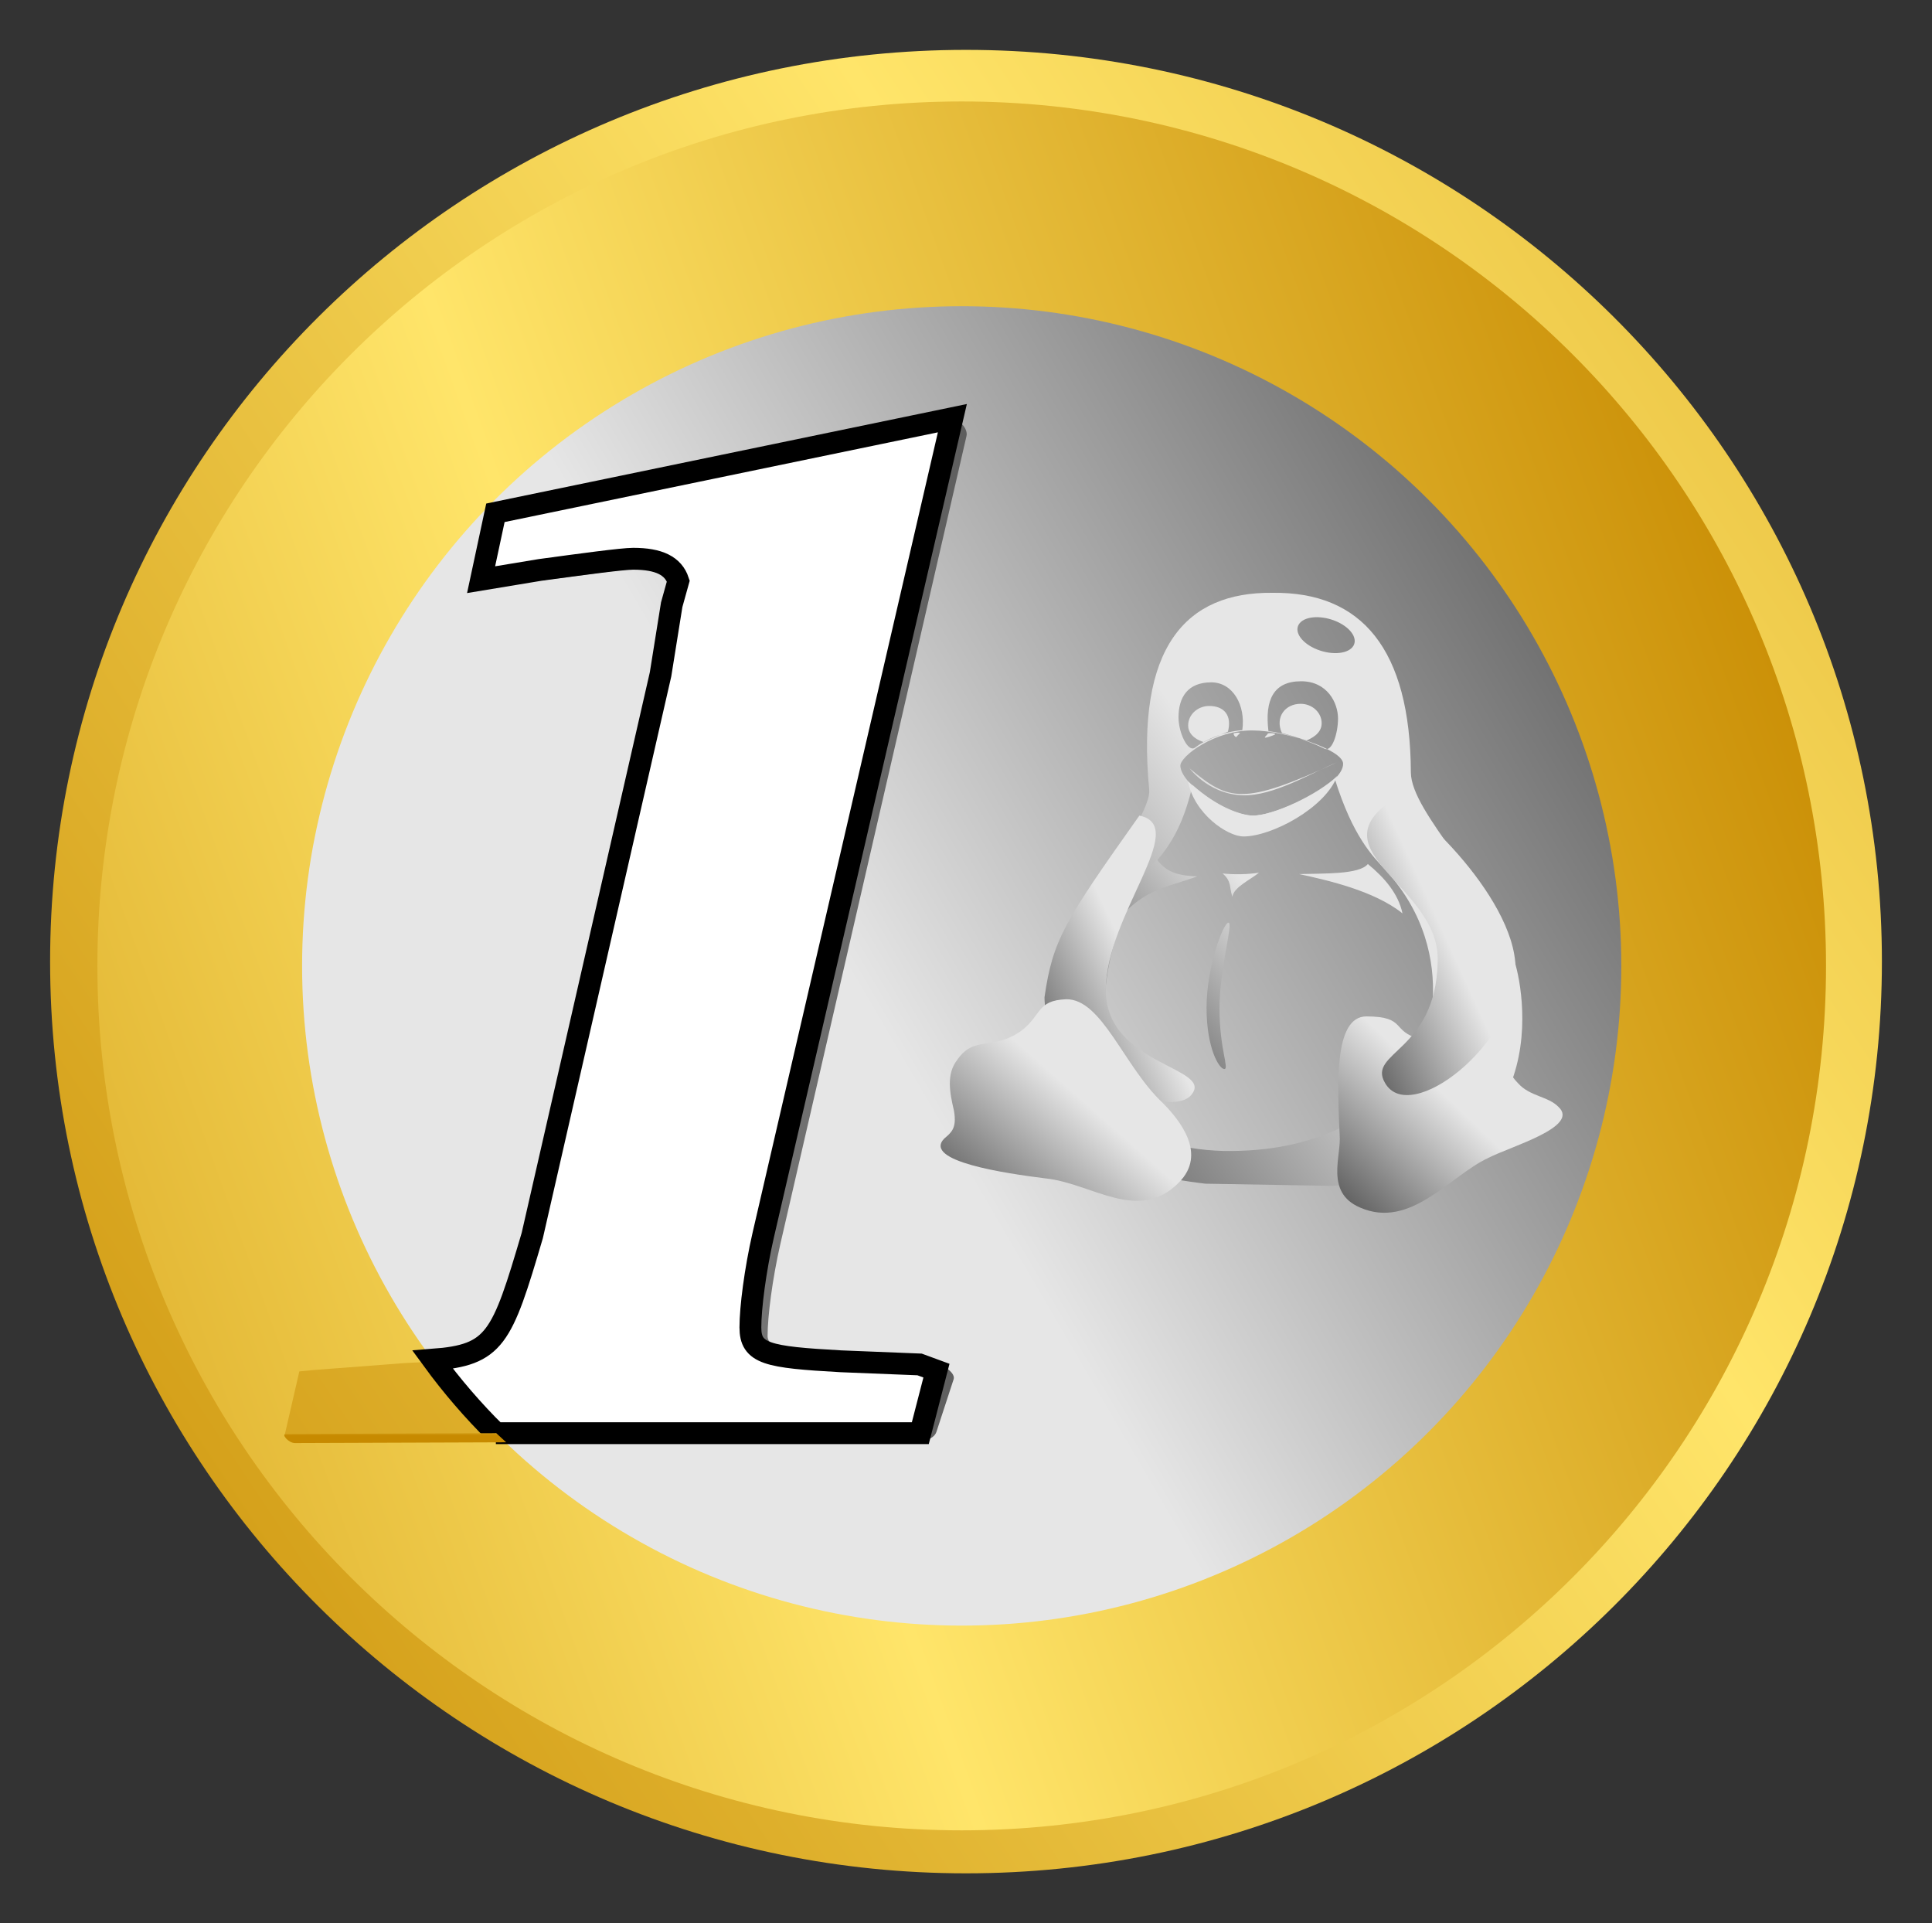 <?xml version="1.0" encoding="UTF-8" standalone="no"?>
<!-- Created with Sodipodi ("http://www.sodipodi.com/") -->

<svg
   xmlns:dc="http://purl.org/dc/elements/1.1/"
   xmlns:cc="http://creativecommons.org/ns#"
   xmlns:rdf="http://www.w3.org/1999/02/22-rdf-syntax-ns#"
   xmlns:svg="http://www.w3.org/2000/svg"
   xmlns="http://www.w3.org/2000/svg"
   xmlns:xlink="http://www.w3.org/1999/xlink"
   xmlns:sodipodi="http://sodipodi.sourceforge.net/DTD/sodipodi-0.dtd"
   xmlns:inkscape="http://www.inkscape.org/namespaces/inkscape"
   id="svg699"
   sodipodi:version="0.32"
   width="503.347"
   height="500.985"
   xml:space="preserve"
   sodipodi:docname="c1e.svg"
   inkscape:version="0.92.1 r15371"
   inkscape:output_extension="org.inkscape.output.svg.inkscape"
   sodipodi:modified="true"
   version="1.0"><rect width="100%" height="100%" fill="#333333" stroke="none"/><defs
     id="defs701"><linearGradient
       id="linearGradient651"><stop
         style="stop-color:#c78a00;stop-opacity:1;"
         offset="0"
         id="stop652" /><stop
         style="stop-color:#ffe56a;stop-opacity:1;"
         offset="1"
         id="stop653" /></linearGradient><linearGradient
       id="linearGradient834"><stop
         style="stop-color:#191919;stop-opacity:1;"
         offset="0"
         id="stop835" /><stop
         style="stop-color:#e6e6e6;stop-opacity:1;"
         offset="1"
         id="stop836" /></linearGradient><linearGradient
       inkscape:collect="always"
       xlink:href="#linearGradient651"
       id="linearGradient2200"
       gradientTransform="matrix(0.95,0,0,0.946,20.958,26.896)"
       spreadMethod="reflect"
       x1="101.809"
       y1="739.473"
       x2="503.54"
       y2="472.699"
       gradientUnits="userSpaceOnUse" /><linearGradient
       inkscape:collect="always"
       xlink:href="#linearGradient651"
       id="linearGradient2202"
       spreadMethod="reflect"
       x1="606.977"
       y1="308.213"
       x2="287.837"
       y2="423.252"
       gradientUnits="userSpaceOnUse"
       gradientTransform="matrix(0.948,0,0,0.948,20.958,26.896)" /><linearGradient
       inkscape:collect="always"
       xlink:href="#linearGradient834"
       id="linearGradient2204"
       x1="617.676"
       y1="76.382"
       x2="269.767"
       y2="279.585"
       gradientTransform="matrix(0.872,0,0,0.872,151.555,300.007)"
       gradientUnits="userSpaceOnUse" /><linearGradient
       inkscape:collect="always"
       xlink:href="#linearGradient834"
       id="linearGradient2206"
       spreadMethod="pad"
       x1="793.342"
       y1="352.443"
       x2="107.851"
       y2="349.301"
       gradientTransform="matrix(0.679,0,0,1.325,20.958,26.896)"
       gradientUnits="userSpaceOnUse" /><linearGradient
       inkscape:collect="always"
       xlink:href="#linearGradient834"
       id="linearGradient2208"
       x1="286.067"
       y1="307.054"
       x2="461.85"
       y2="147.59"
       gradientTransform="scale(0.977,1.024)"
       gradientUnits="userSpaceOnUse" /><linearGradient
       inkscape:collect="always"
       xlink:href="#linearGradient834"
       id="linearGradient2210"
       x1="382.073"
       y1="269.313"
       x2="533.91"
       y2="131.573"
       gradientTransform="scale(0.882,1.134)"
       gradientUnits="userSpaceOnUse" /><linearGradient
       inkscape:collect="always"
       xlink:href="#linearGradient834"
       id="linearGradient2212"
       x1="572.364"
       y1="204.567"
       x2="631.662"
       y2="150.774"
       gradientTransform="scale(0.935,1.069)"
       gradientUnits="userSpaceOnUse" /><linearGradient
       inkscape:collect="always"
       xlink:href="#linearGradient834"
       id="linearGradient2214"
       x1="763.868"
       y1="158.541"
       x2="806.985"
       y2="119.428"
       gradientTransform="scale(0.696,1.437)"
       gradientUnits="userSpaceOnUse" /><linearGradient
       inkscape:collect="always"
       xlink:href="#linearGradient834"
       id="linearGradient2216"
       x1="266.824"
       y1="418.967"
       x2="342.593"
       y2="350.232"
       gradientTransform="scale(1.64,0.61)"
       gradientUnits="userSpaceOnUse" /><linearGradient
       inkscape:collect="always"
       xlink:href="#linearGradient834"
       id="linearGradient2218"
       x1="578.599"
       y1="267.881"
       x2="622.333"
       y2="228.207"
       gradientTransform="scale(1.03,0.971)"
       gradientUnits="userSpaceOnUse" /><linearGradient
       inkscape:collect="always"
       xlink:href="#linearGradient834"
       id="linearGradient2220"
       x1="459.526"
       y1="275.189"
       x2="506.249"
       y2="232.803"
       gradientTransform="scale(1.072,0.933)"
       gradientUnits="userSpaceOnUse" /><linearGradient
       inkscape:collect="always"
       xlink:href="#linearGradient834"
       id="linearGradient2222"
       x1="898.972"
       y1="153.952"
       x2="942.473"
       y2="114.49"
       gradientTransform="scale(0.682,1.466)"
       gradientUnits="userSpaceOnUse" /><linearGradient
       inkscape:collect="always"
       xlink:href="#linearGradient651"
       id="linearGradient2226"
       gradientTransform="matrix(4.494,0,0,0.2,20.958,26.896)"
       x1="52.619"
       y1="3075.726"
       x2="52.572"
       y2="3055.511"
       gradientUnits="userSpaceOnUse" /></defs><sodipodi:namedview
     id="base"
     inkscape:zoom="0.36014217"
     inkscape:cx="-851.08083"
     inkscape:cy="526.18109"
     inkscape:window-width="1884"
     inkscape:window-height="1051"
     inkscape:window-x="0"
     inkscape:window-y="0"
     inkscape:current-layer="g2184"
     showgrid="false"
     inkscape:window-maximized="1" /><g
     id="g2184"
     transform="translate(-152.383,-268.063)"><path
       sodipodi:nodetypes="ccccccc"
       id="path687"
       d="m 642.677,518.555 c 0,131.168 -106.833,237.5 -238.62,237.5 -131.786,0 -238.62,-106.332 -238.62,-237.5 0,-131.168 106.834,-237.5 238.62,-237.5 131.787,0 238.62,106.332 238.62,237.5 z M 397.365,629.963 Z"
       style="font-style:italic;font-weight:bold;font-size:48px;font-family:'Luxi Serif';fill:url(#linearGradient2200);fill-opacity:1;stroke-width:0.948"
       inkscape:connector-curvature="0" /><path
       sodipodi:nodetypes="cccccccccccccccccccccccc"
       id="path665"
       d="m 628.118,519.675 c 0,124.364 -100.817,225.181 -225.181,225.181 -124.364,0 -225.181,-100.817 -225.181,-225.181 0,-124.364 100.817,-225.181 225.181,-225.181 124.364,0 225.181,100.817 225.181,225.181 z M 226.611,641.626 h 165.833 l 4.177,-16.321 -25.481,-1.813 c -19.215,-1.088 -22.974,-2.539 -22.974,-9.43 0,-5.078 1.253,-14.871 3.342,-23.938 l 49.29,-212.905 -119.049,24.664 -3.76,17.41 15.456,-2.539 c 10.443,-1.451 21.303,-2.902 24.228,-2.902 6.683,0 10.443,1.813 11.696,5.803 l -1.671,6.166 -2.924,18.135 -33.417,146.168 c -9.19,31.192 -10.025,31.918 -33.417,33.006 l -23.81,1.813 -3.759,0.363 z"
       style="font-style:italic;font-weight:bold;font-size:48px;font-family:'Luxi Serif';fill:url(#linearGradient2202);fill-opacity:1;stroke-width:0.948"
       inkscape:connector-curvature="0" /><ellipse
       id="path654"
       style="fill:url(#linearGradient2204);fill-opacity:1;fill-rule:evenodd;stroke:none;stroke-width:0.872pt;stroke-linecap:butt;stroke-linejoin:miter;stroke-opacity:1"
       cx="402.937"
       cy="519.675"
       rx="171.849"
       ry="171.849" /><path
       sodipodi:nodetypes="csssscccsscsscccccccc"
       id="path689"
       d="m 284.075,643.644 h 106.616 c 2.079,0 5.021,-0.629 5.667,-2.605 l 4.479,-13.691 c 0.594,-1.817 -3.47,-4.257 -5.376,-4.399 l -21.905,-1.639 c -15.658,-0.466 -21.192,-1.948 -21.192,-5.221 0,-5.096 1.244,-14.874 3.318,-23.94 l 48.511,-210.539 c 0.444,-1.929 -2.16,-4.732 -4.093,-4.304 l -114.561,25.392 -7.41,15.838 c -0.64,1.367 2.573,2.151 4.073,1.98 l 15.407,-1.756 c 10.489,-1.422 21.333,-2.904 24.237,-2.904 6.696,0 10.429,1.837 11.733,5.807 l -1.718,6.163 -2.904,18.133 -33.422,146.19 c -7.941,26.962 -11.441,31.507 -27.737,32.751 4.978,6.815 10.291,12.819 16.276,18.744 z"
       style="font-style:italic;font-weight:bold;font-size:48px;font-family:'Luxi Serif';fill:url(#linearGradient2206);stroke-width:0.948"
       inkscape:connector-curvature="0" /><g
       style="font-size:12px;fill:url(#linearGradient2208)"
       transform="matrix(0.748,0,0,0.711,106.315,346.593)"
       id="g944"><path
         id="path943"
         d="m 489.278,157.631 c -2.506,1.016 -5.584,2.331 -8.386,3.792 -1.55,-0.418 -5.464,-2.15 -5.464,-6.089 0,-3.939 3.287,-7.133 7.343,-7.133 5.308,0 7.969,3.611 6.507,9.43 z m 32.653,-3.089 c 0,3.94 -3.914,5.671 -5.255,6.298 -3.638,-1.253 -6.508,-2.15 -8.596,-2.748 -2.506,-5.819 1.2,-10.683 6.508,-10.683 4.055,0 7.343,3.194 7.343,7.133 z m 32.082,127.605 c -14.293,16.946 -34.217,29.621 -66.29,29.091 -32.69,-1.101 -42.989,-16.403 -41.294,-56.64 1.01,-17.117 6.627,-31.376 12.983,-42.054 3.296,-8.009 12.136,-10.797 17.577,-35.392 8.627,8.333 17.447,11.176 20.958,11.216 6.684,0.132 23.18,-7.619 28.574,-13.424 6.282,21.177 13.204,28.343 17.729,33.47 27.563,31.794 12.939,69.283 9.763,73.732 z M 494.287,157.059 c -6.576,0.582 -12.556,3.287 -16.56,6.469 -2.448,1.681 -5.662,-5.639 -5.662,-11.117 0,-7.391 3.2,-12.866 11.407,-12.866 7.528,0 12.044,8.393 10.816,17.513 z m 9.111,0.396 c 6.372,0.693 14.489,3.816 19.364,6.318 2.714,1.681 4.866,-5.488 4.866,-10.965 0,-5.806 -3.769,-13.659 -12.868,-13.659 -9.569,0 -12.723,6.808 -11.362,18.306 z m 1.322,-50.707 c -30.007,-0.32 -47.611,19.747 -42.859,72.182 1.723,19.308 -100.809,129.635 19.607,144.297 l 44.105,0.793 c 81.256,-4.755 66.128,-74.915 63.325,-82.917 -8.267,-27.623 -35.704,-53.65 -35.897,-68.478 -0.188,-45.272 -17.137,-66.35 -48.282,-65.877 z m 24.676,62.497 c 0.356,7.959 -22.975,19.335 -31.873,19.335 -7.276,0 -24.293,-10.957 -24.813,-18.338 -0.278,-3.543 12.119,-13.344 25.362,-13.064 10.573,0 31.034,6.888 31.324,12.067 z m -23.765,-10.573 c -0.74,0.441 -3.121,1.213 -3.363,1.143 -0.509,-0.107 0.667,-0.926 0.866,-1.429 0.177,-0.474 3.237,-0.154 2.498,0.286 z m -14.391,-0.334 c -0.007,0.434 0.516,1.249 0.95,1.256 0.397,-0.525 0.792,-0.947 1.237,-1.372 0.457,-0.392 -2.18,-0.225 -2.186,0.116 z M 475.86,171.008 c -0.663,-1.117 5.944,9.503 18.558,9.916 10.788,0.38 24.453,-8.5 32.745,-12.004 -32.928,15.938 -37.522,14.129 -51.303,2.088 z m 57.121,-44.844 c -1.656,2.926 -7.258,3.549 -12.514,1.392 -5.255,-2.158 -8.174,-6.279 -6.518,-9.205 1.656,-2.926 7.258,-3.549 12.514,-1.392 5.255,2.158 8.173,6.279 6.518,9.205 z"
         style="font-size:12px;fill:url(#linearGradient2210);fill-rule:evenodd"
         inkscape:connector-curvature="0" /><path
         transform="matrix(1.381,0,0,1.342,-335.148,-21.474)"
         sodipodi:nodetypes="cccccccccccccccccccccc"
         id="path871"
         d="m 594.852,209.012 c 0,11.09 2.522,16.536 1.217,16.536 -1.305,0 -4.48,-5.655 -4.48,-16.745 0,-11.09 4.219,-23.206 5.524,-23.206 1.305,0 -2.261,12.325 -2.261,23.414 z M 632.27,169.58 c 4.176,3.716 7.69,8.095 8.734,13.482 -7.159,-6.222 -19.119,-9.103 -26.069,-10.732 6.114,-0.209 15.188,0.173 17.336,-2.75 z m -36.642,2.579 c 2.284,2.12 1.645,3.613 2.468,6.359 0.36,-2.608 4.478,-4.589 6.717,-6.571 -2.853,0.488 -6.332,0.558 -9.184,0.211 z m -16.643,-3.857 c -2.312,2.656 -5.195,6.937 -7.996,14.49 5.906,-6.64 11.7,-7.163 18.232,-9.836 -5.906,-0.209 -8.089,-1.731 -10.236,-4.654 z m 45.552,-22.757 c -2.953,8.709 -16.531,16.515 -23.619,16.515 -4.135,0 -12.515,-6.318 -13.991,-15.027 5.504,5.423 11.52,9.143 16.157,9.328 5.128,0.128 16.694,-5.79 21.453,-10.815 z"
         style="font-size:12px;fill:url(#linearGradient2212);fill-rule:evenodd"
         inkscape:connector-curvature="0" /><path
         transform="matrix(1.381,0,0,1.342,-335.148,-21.474)"
         sodipodi:nodetypes="csccc"
         id="path758"
         d="m 566.178,204.005 c 0,20.593 27.305,21 21.63,28.517 -5.168,7.388 -37.088,-5.987 -37.088,-26.58 2.088,-15.582 4.846,-20.437 23.926,-49.576 12.895,2.832 -8.467,27.045 -8.467,47.639 z"
         style="font-size:12px;fill:url(#linearGradient2214);fill-rule:evenodd"
         inkscape:connector-curvature="0" /><g
         style="font-size:12px;fill:url(#linearGradient2216)"
         transform="matrix(1.381,0,0,1.342,-325.219,-15.602)"
         id="g1065"><path
           transform="translate(-7.188,-4.375)"
           sodipodi:nodetypes="csssscsss"
           id="path842"
           d="m 662.602,249.841 c -9.646,4.879 -19.579,19.563 -32.31,13.52 -8.94,-4.147 -4.629,-14.198 -5.136,-19.831 -0.488,-12.981 -1.649,-32.4 6.79,-32.347 10.208,0.062 6.079,4.071 13.473,6.16 8.085,1.962 13.319,-8.297 19.427,-3.735 4.632,6.335 -0.225,9.713 5.358,15.881 2.963,3.57 7.546,3.493 10.149,6.407 5.42,5.45 -12.034,10.757 -17.752,13.944 z"
           style="font-size:12px;fill:url(#linearGradient2218);fill-rule:evenodd"
           inkscape:connector-curvature="0" /><path
           transform="translate(-7.188,-4.375)"
           sodipodi:nodetypes="cssssssss"
           id="path843"
           d="m 550.891,255.401 c 11.704,1.252 23.476,12.402 33.712,1.138 7.229,-7.815 0.14,-17.148 -4.088,-21.749 -9.781,-9.963 -15.275,-28.363 -24.293,-28.292 -7.635,0.311 -6.16,4.484 -11.522,8.735 -7.206,5.415 -11.712,1.005 -16.062,7.917 -2.652,3.745 -1.881,8.628 -0.753,13.8 0.792,4.92 -0.789,5.998 -2.47,7.599 -5.483,6.183 15.437,9.482 25.474,10.851 z"
           style="font-size:12px;fill:url(#linearGradient2220);fill-rule:evenodd"
           inkscape:connector-curvature="0" /></g><path
         transform="matrix(1.381,0,0,1.342,-335.148,-21.474)"
         sodipodi:nodetypes="cscss"
         id="path857"
         d="m 649.884,196.25 c -0.452,24.564 -17.893,24.665 -13.278,33.111 6.27,11.893 32.912,-10.581 32.912,-31.174 0,-20.176 -28.2,-47.802 -31.27,-45.94 -19.146,14.241 12.43,23.54 11.635,44.003 z"
         style="font-size:12px;fill:url(#linearGradient2222);fill-rule:evenodd"
         inkscape:connector-curvature="0" /></g><path
       sodipodi:nodetypes="cccccccccccccccccc"
       id="path686"
       d="m 281.575,641.404 h 110.576 l 4.207,-16.296 -4.393,-1.615 -20.488,-0.822 c -19.259,-1.067 -23.592,-1.948 -23.592,-8.822 0,-5.096 1.244,-14.874 3.318,-23.94 l 49.303,-212.915 -119.05,24.651 -3.733,17.422 15.407,-2.548 c 10.489,-1.422 21.333,-2.904 24.237,-2.904 6.696,0 10.429,1.837 11.733,5.807 l -1.718,6.163 -2.904,18.133 -33.422,146.19 c -7.941,26.962 -9.659,31.111 -25.955,32.355 4.978,6.815 10.489,13.215 16.474,19.14 z"
       style="font-style:italic;font-weight:bold;font-size:48px;font-family:'Luxi Serif';fill:#ffffff;fill-opacity:1;stroke:#000000;stroke-width:5.689;stroke-miterlimit:4;stroke-dasharray:none;stroke-opacity:1"
       inkscape:connector-curvature="0" /><path
       sodipodi:nodetypes="csccs"
       id="path692"
       d="m 226.849,641.599 c -1.273,0.005 0.695,2.382 2.376,2.376 l 55.036,-0.198 -2.574,-2.375 z"
       style="font-size:12px;fill:url(#linearGradient2226);fill-rule:evenodd;stroke-width:0.948"
       inkscape:connector-curvature="0" /></g></svg>